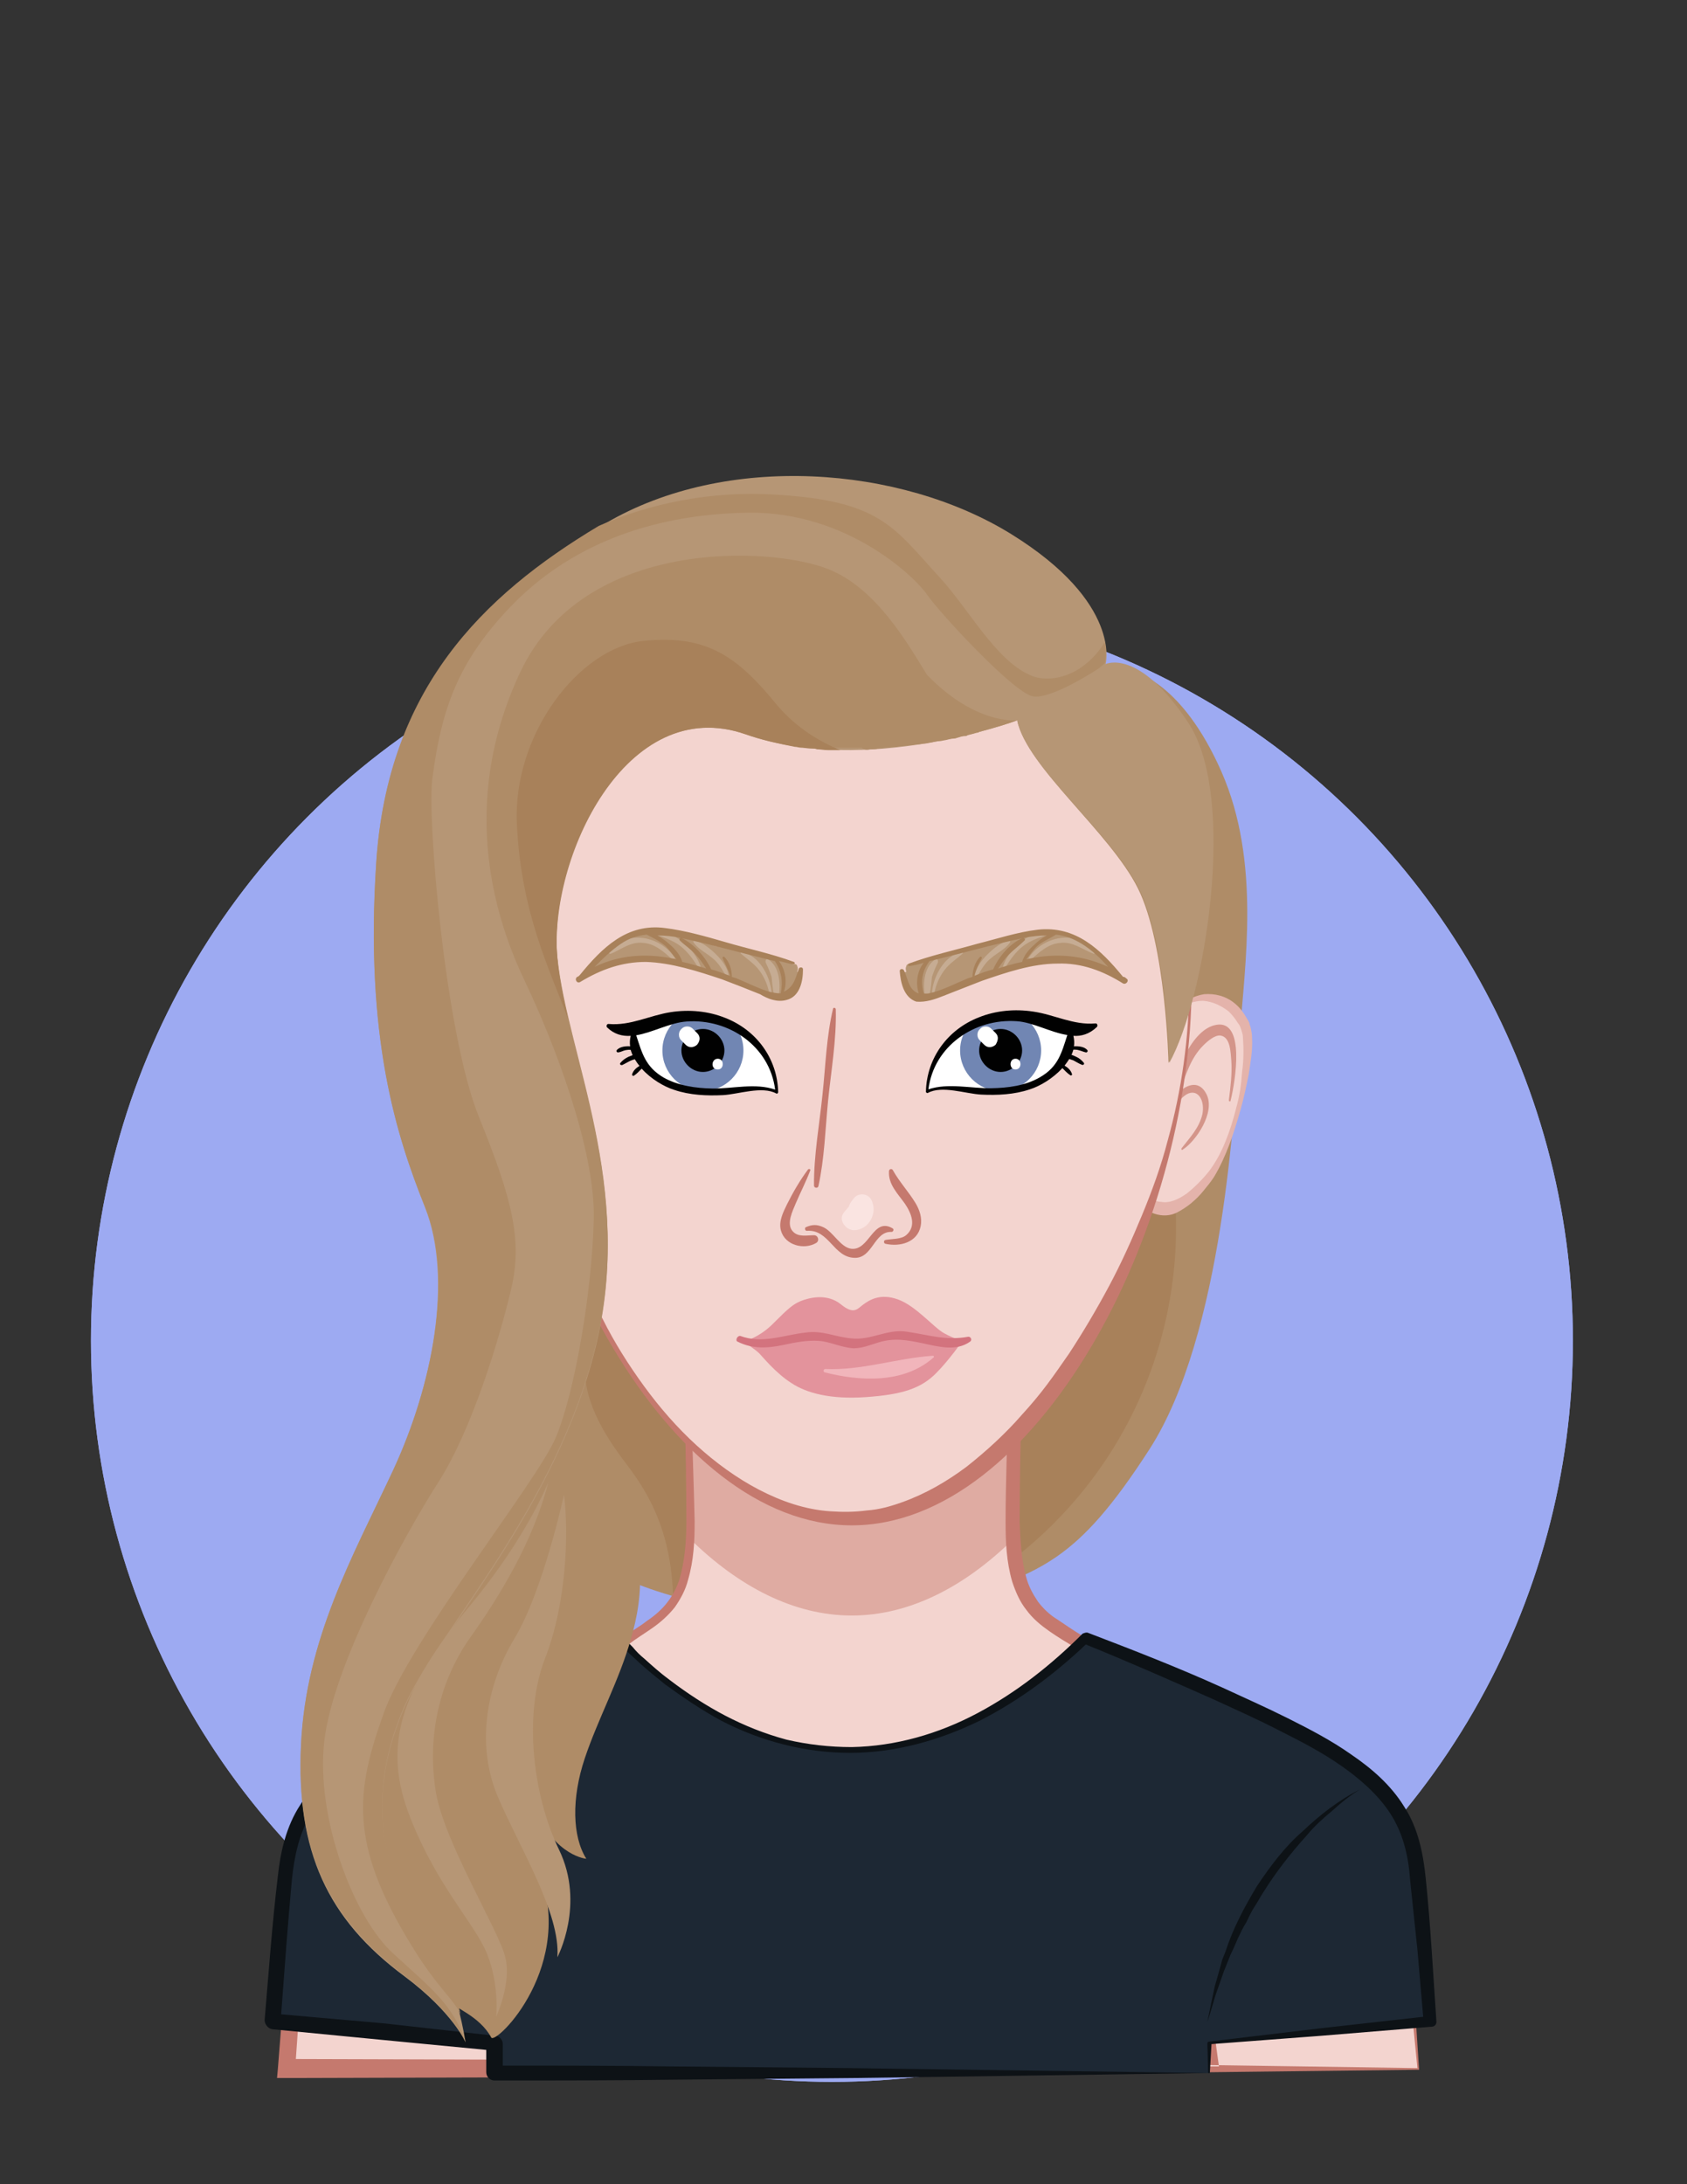 <?xml version="1.0" encoding="utf-8"?>
<!-- Generator: Adobe Illustrator 26.0.2, SVG Export Plug-In . SVG Version: 6.00 Build 0)  -->
<svg version="1.1" id="Layer_1" xmlns="http://www.w3.org/2000/svg" xmlns:xlink="http://www.w3.org/1999/xlink" x="0px" y="0px"
	 viewBox="0 0 612 792" style="enable-background:new 0 0 612 792;" xml:space="preserve">
<rect x="0" y="0" width="612" height="792" fill="#333333" stroke="none"/>
<style type="text/css">
	.st0{clip-path:url(#SVGID_00000103235206307565745060000007743781283882451374_);}
	.st1{fill:#9DAAF2;}
	.st2{fill:#AF8C67;}
	.st3{fill:#A8815A;}
	.st4{fill:#F3D4CF;}
	.st5{opacity:0.65;fill:#D4958A;enable-background:new    ;}
	.st6{fill:#D4958A;}
	.st7{fill:#C5796E;}
	.st8{fill:#1D2834;}
	.st9{fill:#0D1216;}
	.st10{fill:#E4B3AB;}
	.st11{fill:#E3939C;}
	.st12{fill:#D3737E;}
	.st13{fill:#F1B5BB;}
	.st14{fill:#FFFFFF;}
	.st15{fill:#7186B3;}
	.st16{fill:#010101;}
	.st17{fill:#B69675;}
	.st18{fill:#C6AC93;}
	.st19{fill:#FAE4E1;}
	.st20{display:none;opacity:0.5;fill:#EDF0F1;enable-background:new    ;}
</style>
<g id="Layer_1_00000064313928683643349510000005070468354145328512_">
	<g>
		<g>
			<defs>
				<circle id="SVGID_1_" cx="301.8" cy="486.1" r="268.8"/>
			</defs>
			<use xlink:href="#SVGID_1_"  style="overflow:visible;fill:#9DAAF2;"/>
			<clipPath id="SVGID_00000085219819088084191370000011311807678086381193_">
				<use xlink:href="#SVGID_1_"  style="overflow:visible;"/>
			</clipPath>
			
				<g id="svga-group-backs-single_00000111189596451172709970000001944620077429207447_" style="clip-path:url(#SVGID_00000085219819088084191370000011311807678086381193_);">
				<path id="SvgjsPath6902_00000059988287743068262080000009166863493447799972_" class="st1" d="M-17.3,96.2h662.1v662.1H-17.3
					V96.2z"/>
			</g>
		</g>
	</g>
</g>
<g id="Layer_2_00000137126026856404482330000005188605076905525157_">
	<g>
		<g id="svga-group-wrapper_00000129203996344346638160000005256629302196037760_">
			<g id="svga-group-humanwrap-move_00000062185195491709518720000001814142235028898449_" transform="matrix(1,0,0,1,0,0)">
				<g id="svga-group-humanwrap_00000090296835969548994820000014497458272487300489_">
					<g id="svga-group-hair-back-move_00000157275749915267239730000014674526522597700541_" transform="matrix(1,0,0,1,0,0)">
						<g id="svga-group-hair-back_00000171692205445667921930000001654726951113761673_">
							<path id="SvgjsPath6856_00000096043691175845373160000003348950264840842142_" class="st2" d="M411.6,243.8
								c0,0,17.1,3.3,31.5,36s8.4,70.2,6.6,96.3c-1.8,26.1-6,108-32.7,149.4s-39.3,43.8-70.2,55.2c-30.9,11.1-109.5,7.8-142.8-22.2
								c-33.3-30.3-19.5-80.7-11.1-99C201.3,440.9,411.6,243.8,411.6,243.8"/>
							<path id="SvgjsPath6857_00000037689203520492045700000018016106642982369453_" class="st3" d="M222.6,456.8
								c0,0-8.4,21.3-10.2,36s7.8,28.5,13.5,36.3c6.3,8.4,18,22.8,18.3,51.6c0.3,18,124.8-16.5,124.8-16.5
								c11.1-8.7,33.3-28.8,46.8-62.7c11.4-28.5,11.4-53.4,10.5-67.2c-51.6,18.6-103.5,37.5-155.1,56.1l-8.4-12.9L222.6,456.8
								L222.6,456.8z"/>
						</g>
					</g>
					<g id="svga-group-humanbody-back_00000030451699555141224140000007677019814042819231_">
						<path id="SvgjsPath6701_00000059999620464461614260000004136492934310294941_" class="st4" d="M514.5,750.2l-5.1-64.5
							c0,0,2.1-27-26.4-45.9s-70.2-30.3-88.5-42.6s-27.6-13.5-27-50.7s2.7-120.9,2.7-120.9H247.8c0,0,2.1,83.7,2.7,120.9
							c0.6,37.2-8.7,38.4-27,50.7s-60,23.7-88.5,42.6c-28.5,18.9-26.4,45.9-26.4,45.9l-4.8,64.5H514.5z"/>
					</g>
					<g id="svga-group-chinshadow-single_00000159444313409292592970000005707650235086694792_">
						<path id="SvgjsPath6697_00000093135763692405502200000013976537738301350800_" class="st5" d="M250.2,557.9
							c17.7,17.4,37.8,27.9,58.8,27.9s41.1-10.5,58.8-27.9c-0.3-3.3-0.3-7.2-0.3-11.4c0.6-37.2,2.7-120.9,2.7-120.9H247.8
							c0,0,2.1,83.7,2.7,120.9C250.5,550.7,250.5,554.6,250.2,557.9z"/>
					</g>
					<g id="svga-group-humanbody-front_00000137112292013225430050000001110299709324020630_">
						<path id="SvgjsPath6702_00000158011692008254976390000002686537775719792826_" class="st6" d="M230.4,619.4
							c15.3,8.7,35.4,15.6,52.8,17.1c1.2,0,1.2-1.8,0.3-2.1c-8.4-3.3-17.7-5.1-26.4-7.8c-8.7-2.7-17.4-6-26.4-8.1
							C230.4,618.2,229.8,619.1,230.4,619.4L230.4,619.4z M336,638c15.9-1.8,33.9-9,47.7-17.4c0.9-0.6,0.3-1.8-0.6-1.5
							c-7.8,2.7-15.6,6-23.4,8.7s-16.2,4.5-24,7.5C334.2,635.6,334.2,638,336,638L336,638z"/>
						<path id="SvgjsPath6703_00000031888733450337225890000006774875803079545475_" class="st7" d="M514.2,749.9l-6.3-64.2
							c0-6.6-1.5-13.5-4.5-19.8c-2.7-6.3-6.9-11.7-11.7-16.5c-4.8-4.8-10.5-8.4-16.5-12s-12.3-6.6-18.6-9.3
							c-12.6-5.7-25.8-10.8-38.7-16.2c-6.6-2.7-12.9-5.7-19.2-9c-3.3-1.8-6.3-3.6-9-5.7c-3-1.8-6-3.6-9-5.7c-3-2.1-6-4.5-8.4-7.8
							c-2.4-3-3.9-6.6-5.1-10.2c-2.1-7.2-2.4-14.4-2.4-21.6c0-14.1,0.6-28.2,0.9-42.3c0.6-28.2,1.8-56.1,2.7-84l1.8,1.8l-61.2-0.6
							l-61.2-0.3l0.9-0.9l2.1,84c0.3,14.1,0.9,27.9,1.2,42c0,7.2-0.3,14.1-2.4,21.3c-0.9,3.6-2.7,6.9-4.8,9.9
							c-2.4,3-5.1,5.4-8.1,7.5s-6,3.9-8.7,6c-2.7,1.8-5.7,3.9-9,5.7c-6.3,3.6-12.6,6.3-19.2,9.3c-12.9,5.7-25.8,10.8-38.4,16.8
							c-6.3,3-12.6,6.3-18.3,9.6c-6,3.6-11.4,7.2-16.2,12s-8.7,10.2-11.4,16.2c-1.2,3-2.4,6.3-3,9.3c-0.6,3.3-1.2,6.6-0.9,9.6v0.6
							l-4.5,64.5l-3-3.3l102,0.3c33.9,0,68.1,0.3,102.3,0.6l102.6,0.9L514.2,749.9L514.2,749.9z M514.8,750.5l-102,1.2l-102.6,0.9
							c-34.2,0.3-68.7,0.6-103.2,0.6l-103.2,0.3h-3.3l0.3-3.3l5.1-64.5v0.3c-0.3-15.3,6.6-29.4,17.1-39.9
							c5.1-5.1,11.4-9.3,17.4-12.9c6-3.6,12.6-6.6,18.9-9.6c12.9-6,26.1-11.1,39-16.2c6.3-2.7,12.9-5.4,18.9-8.7
							c3-1.5,5.7-3.3,9-5.4c3-1.8,6-3.6,8.7-5.7c2.7-1.8,5.4-4.2,7.2-6.6c2.1-2.7,3.6-5.7,4.5-8.7c1.8-6.3,2.4-13.5,2.4-20.4
							c0-13.8-0.3-27.9-0.6-42l-1.8-84V425h0.9l61.2-0.3l61.2-0.6h1.8v1.8c-0.3,27.9-0.6,56.1-1.2,84c-0.3,14.1-0.6,28.2-0.6,42
							c0.3,6.9,0.6,13.8,2.4,20.1c0.9,3.3,2.4,6,4.2,8.7c1.8,2.4,4.2,4.8,7.2,6.6c2.7,1.8,5.7,3.9,8.7,5.7c3,2.1,5.7,3.9,8.7,5.4
							c6,3.3,12.3,6.3,18.9,9c12.9,5.4,25.8,10.8,38.7,16.8c6.3,3,12.6,6.3,18.6,9.9s12,7.8,17.1,12.9c10.2,10.2,16.8,24.3,16.2,39
							v-0.3L514.8,750.5L514.8,750.5z M176.4,749.3l5.7-41.4l0.3,41.4H176.4z M442.2,749.3l-5.7-41.4l-0.3,41.4H442.2z"/>
					</g>
					<path id="SvgjsPath6834_00000113353592999195941090000006926143207915923093_" class="st8" d="M438.6,751.7l0.3-10.8l80.4-7.8
						c0,0-3.6-49.5-5.7-60s-6.9-25.8-36.3-42s-83.1-37.2-83.1-37.2c-94.8,91.5-168-0.3-170.1,0c0,0-53.7,21-83.1,37.2
						s-34.2,31.5-36.3,42c-2.1,10.5-5.7,60-5.7,60l80.4,7.8v10.8H438.6L438.6,751.7z"/>
					<path id="SvgjsPath6835_00000004537012415766252870000014380575740925300113_" class="st9" d="M521.1,733.1
						c-1.2-17.4-2.1-34.8-3.9-52.2c-0.9-8.7-2.7-18-7.8-25.8c-4.8-7.8-11.7-13.8-19.2-18.9c-7.2-5.1-15.3-9.3-23.1-13.2
						c-7.8-3.9-15.9-7.5-23.7-11.1c-15.9-7.2-32.1-13.5-48.6-19.8c-0.6-0.3-1.5,0-2.1,0.3c-11.4,11.4-24,21.3-38.1,28.8
						s-29.7,12-45.6,12.3c-8.1,0-15.9-0.9-23.7-2.7c-7.8-2.1-15.3-5.1-22.2-8.7c-6.9-3.6-13.8-8.1-20.1-12.9
						c-3.3-2.4-6.3-5.1-9.3-7.8c-1.5-1.2-3-2.7-4.2-4.2l-2.1-2.1l-1.2-1.2l-0.6-0.6l-0.3-0.3l-0.3-0.3c0,0-0.6-0.3-0.9-0.3h-0.3
						c-16.2,6.3-32.4,12.6-48.6,19.5c-8.1,3.3-15.9,6.9-24,10.8c-7.8,3.9-15.6,7.8-23.1,12.9c-7.2,5.1-14.4,11.1-19.2,18.9
						c-5.1,7.8-7.2,17.1-8.1,25.8c-2.1,17.4-3.3,34.8-4.8,52.2c0,1.5,1.2,3,2.7,3.3l40.2,3.9l37.5,3.6v8.1c0,1.8,1.5,3,3,3
						c21.9,0,43.5,0,65.4-0.3l65.1-0.6l129-1.8l0.6-10.5l39.6-3l40.2-3.3C520.5,734.9,521.1,734,521.1,733.1L521.1,733.1z
						 M478.8,735.5l-40.2,4.8c-0.3,0-0.6,0.3-0.6,0.6l0.3,10.8l-130.2-1.8l-64.5-0.6c-20.4-0.3-40.8-0.3-61.2-0.3v-7.8
						c0-1.5-1.2-3-2.7-3l-40.2-4.5l-37.5-3.3c1.2-16.2,2.4-32.7,3.9-48.9c0.9-8.7,2.7-16.8,6.9-23.7c4.5-6.9,10.8-12.6,17.7-17.7
						c6.9-4.8,14.4-9,22.2-12.9s15.6-7.8,23.4-11.4c15.6-7.2,31.5-13.8,47.4-20.4l0.6,0.3l1.2,0.9l2.1,2.1c1.5,1.5,3,2.7,4.5,4.2
						c3,2.7,6.3,5.4,9.3,7.8c6.6,4.8,13.2,9.3,20.4,13.2c14.4,7.5,30.6,11.7,46.8,11.7c16.2,0,32.4-4.5,47.1-11.7
						c14.1-7.2,27-16.8,38.4-27.6c15.6,6.3,31.2,13.2,46.8,20.1c7.8,3.6,15.9,7.2,23.4,11.1c7.8,3.9,15.3,7.8,22.2,12.6
						c6.9,4.8,13.5,10.5,18,17.4s6.6,15,7.2,23.7c0.9,8.7,1.8,17.4,2.7,25.8l2.1,24.3L478.8,735.5L478.8,735.5z M177.3,713.6
						l-0.9-3.3l-1.2-3c-2.7-8.4-6.9-16.2-11.4-23.7c-4.8-7.5-10.2-14.4-16.5-20.4s-13.2-11.7-21-15.3c3.6,2.4,6.9,5.1,10.2,7.8
						s6.3,5.7,9.3,9c5.7,6.3,11.1,13.2,15.6,20.4c1.2,1.8,2.1,3.6,3.3,5.4c1.2,1.8,2.1,3.6,3,5.7c0.9,1.8,2.1,3.9,3,5.7
						c0.9,2.1,1.8,3.9,2.7,6l1.2,3l1.2,3l2.1,6c1.5,4.2,2.4,8.4,3.9,12.3c-0.9-4.2-1.5-8.7-2.7-12.9L177.3,713.6L177.3,713.6z
						 M456,683.9c-4.5,7.5-8.7,15.3-11.4,23.7l-1.2,3l-0.9,3.3l-1.8,6.3c-0.9,4.2-1.8,8.4-2.7,12.9c1.5-4.2,2.4-8.4,3.9-12.3l2.1-6
						l1.2-3l1.2-3c0.9-1.8,1.8-3.9,2.7-6c0.9-1.8,1.8-3.9,3-5.7c0.9-1.8,1.8-3.9,3-5.7s2.1-3.6,3.3-5.4c4.5-7.2,9.9-14.1,15.6-20.4
						c2.7-3.3,6-6.3,9.3-9c3.3-3,6.6-5.7,10.2-7.8c-7.8,3.9-14.7,9.3-21,15.3C466.2,669.5,460.8,676.7,456,683.9L456,683.9z"/>
					<g id="svga-group-head_00000155847646768165745180000017241576238991033754_" transform="matrix(1,0,0,1,0,0)">
						<g id="svga-group-ears-left-move_00000163783072608868442480000010831269413995429813_" transform="matrix(1,0,0,1,0,0)">
							<g id="svga-group-ears-left_00000124880699039961975310000011853039684935965875_">
								<path id="SvgjsPath6651_00000103953820266356301950000003555219797929436085_" class="st4" d="M201,372.8
									c0,0-6.9-6.6-15-9.9s-17.1,2.1-19.8,10.2s3.6,42,14.1,54.3s17.4,13.2,24.3,6.9C211.5,428.3,223.8,404.6,201,372.8L201,372.8
									z"/>
								<path id="SvgjsPath6652_00000116209879097473055150000005410247586555282349_" class="st10" d="M204.6,377.6
									c1.2,1.8,2.1,3.6,3.3,5.4s2.1,3.9,3,5.7c0.9,2.1,1.8,3.9,2.4,6c0.6,2.1,1.5,4.2,1.8,6.6c0.3,1.2,0.3,2.4,0.6,3.3l0.3,3.6
									c0,4.8-0.6,9.3-1.8,13.8c-1.5,4.5-3.3,8.4-6.3,11.7c-0.6,0.9-1.5,1.5-2.1,2.4c-0.9,0.6-1.5,1.2-2.4,1.8
									c-1.8,1.2-3.6,2.1-5.7,2.1c-2.1,0.3-4.2,0-6-0.9s-3.6-2.1-5.1-3.3c-1.5-1.2-3-2.7-4.5-4.5c-1.5-1.5-2.7-3.3-3.9-5.1
									c-4.5-7.5-7.2-15.9-9.6-24.3c-1.2-4.2-2.1-8.4-3-12.9s-1.5-8.7-1.2-13.5c0-1.2,0.3-2.4,0.6-3.9c0.3-0.6,0.3-1.2,0.6-1.8
									l0.9-1.5c1.2-2.1,2.7-3.6,4.2-5.1c3.3-2.7,7.2-3.9,11.1-3.3c1.8,0.3,3.9,0.9,5.4,1.8c1.8,0.9,3.3,1.8,5.1,3
									c3.3,2.1,6.3,4.5,9.3,7.2L204.6,377.6z M191.4,366.2c-1.8-0.9-3.3-1.5-5.1-2.1s-3.3-0.9-5.1-0.9c-3.3,0.3-6.6,1.5-9.3,3.9
									c-1.2,1.2-2.4,2.4-3.3,4.2c-0.3,0.9-0.9,1.5-1.2,2.4s-0.6,1.5-0.6,2.7c-0.6,3.9-0.3,8.4,0.3,12.6s1.2,8.7,2.1,12.9
									c2.1,8.4,5.1,16.8,9.9,23.1c2.4,3,5.4,5.7,8.1,8.1c3,2.1,6.3,3.6,9.3,3c1.5-0.3,3-0.9,4.5-1.8s2.7-2.1,3.9-3.6
									c2.1-3,4.2-6.3,5.1-10.2c1.2-3.9,1.8-7.8,2.1-12c0-4.2-0.3-8.4-1.2-12.6c-1.8-8.4-5.4-16.2-10.2-22.8
									C198,370.1,194.7,368,191.4,366.2L191.4,366.2z"/>
								<path id="SvgjsPath6653_00000075137782023523879330000016754609335833750409_" class="st6" d="M176.7,371.6
									c9,1.5,15,17.1,16.8,27.6c0.3,0.3,0.3,0.6,0.6,0.9c0.9,1.5-1.2,3.3-2.1,1.8c-1.2-2.1-3-4.5-5.1-5.4c-3.9-1.5-6,3-5.1,7.5
									c1.2,5.1,4.5,8.4,7.5,12.3c0.3,0.3,0,0.9-0.3,0.6c-4.8-3-12-13.5-8.7-20.1c2.4-4.8,6.3-3.9,9.6-1.2c-2.1-6-3.9-12-8.4-16.5
									c-1.5-1.5-4.2-3.9-6.3-3.6c-3.6,0.6-3.6,6-3.9,9.3c-0.3,4.5,0.3,9.3,0.9,14.1c0,0.6-0.6,0.6-0.6,0.3
									C169.8,392,166.2,369.8,176.7,371.6L176.7,371.6z"/>
							</g>
						</g>
						<g id="svga-group-ears-right-move_00000051373301448486426740000006607422657241548170_" transform="matrix(1,0,0,1,0,0)">
							<g id="svga-group-ears-right_00000042695709704234565260000015005783889864725380_">
								<path id="SvgjsPath6654_00000132803769240292701310000009328322023838528136_" class="st4" d="M417,372.8
									c0,0,6.9-6.6,15-9.9s17.1,2.1,19.8,10.2s-3.6,42-14.1,54.3s-17.4,13.2-24.3,6.9C406.5,428.3,394.2,404.6,417,372.8z"/>
								<path id="SvgjsPath6655_00000150077858416181306140000012342897958354673542_" class="st10" d="M417,372.5
									c3-2.7,6-5.1,9.3-7.2c1.5-1.2,3.3-2.1,5.1-3c1.8-0.9,3.6-1.5,5.4-1.8c3.9-0.3,7.8,0.6,11.1,3.3c1.5,1.2,3,3,4.2,5.1l0.9,1.5
									c0.3,0.6,0.3,1.2,0.6,1.8c0.3,1.2,0.6,2.7,0.6,3.9c0.3,4.8-0.6,9.3-1.2,13.5c-0.9,4.5-1.8,8.7-3,12.9
									c-2.4,8.4-5.1,16.8-9.6,24.3c-1.2,1.8-2.4,3.3-3.9,5.1c-1.2,1.5-2.7,3-4.5,4.5c-1.5,1.2-3.3,2.4-5.1,3.3
									c-1.8,0.9-3.9,1.2-6,0.9c-2.1-0.3-3.9-1.2-5.7-2.1c-0.9-0.6-1.8-1.2-2.4-1.8c-0.9-0.6-1.5-1.5-2.1-2.4
									c-2.7-3.3-4.8-7.5-6.3-11.7c-1.2-4.5-2.1-9-1.8-13.8l0.3-3.6c0-1.2,0.3-2.4,0.6-3.3c0.3-2.4,1.2-4.5,1.8-6.6
									c0.9-2.1,1.5-4.2,2.4-6s1.8-3.9,3-5.7c1.2-1.8,2.1-3.6,3.3-5.4L417,372.5L417,372.5z M417,372.8
									c-4.8,6.6-8.4,14.7-10.2,22.8c-0.9,4.2-1.2,8.4-1.2,12.6s0.6,8.1,2.1,12c1.2,3.9,3,7.2,5.1,10.2c1.2,1.5,2.4,2.7,3.9,3.6
									s2.7,1.8,4.5,1.8c3,0.6,6.3-0.9,9.3-3c3-2.4,5.7-5.1,8.1-8.1c4.8-6.3,7.8-14.7,9.9-23.1c1.2-4.2,1.8-8.4,2.1-12.9
									c0.6-4.2,0.6-8.7,0.3-12.6c0-0.9-0.3-1.8-0.6-2.7c-0.3-0.9-0.6-1.8-1.2-2.4c-0.9-1.5-2.1-3-3.3-4.2
									c-2.7-2.1-5.7-3.6-9.3-3.9c-1.8,0-3.3,0.3-5.1,0.9c-1.8,0.6-3.3,1.2-5.1,2.1C423.3,368,420,370.1,417,372.8L417,372.8z"/>
								<path id="SvgjsPath6656_00000080177415679254179780000002084672035333069463_" class="st6" d="M441.3,371.6
									c-9,1.5-15,17.1-16.8,27.6c-0.3,0.3-0.3,0.6-0.6,0.9c-0.9,1.5,1.2,3.3,2.1,1.8c1.2-2.1,3-4.5,5.1-5.4c3.9-1.5,6,3,5.1,7.5
									c-1.2,5.1-4.5,8.4-7.5,12.3c-0.3,0.3,0,0.9,0.3,0.6c4.8-3,12-13.5,8.7-20.1c-2.4-4.8-6.3-3.9-9.6-1.2c2.1-6,3.9-12,8.4-16.5
									c1.5-1.5,4.2-3.9,6.3-3.6c3.6,0.6,3.6,6,3.9,9.3c0.3,4.5-0.3,9.3-0.9,14.1c0,0.6,0.6,0.6,0.6,0.3
									C448.2,392,451.8,369.8,441.3,371.6L441.3,371.6z"/>
							</g>
						</g>
						<g id="svga-group-faceshape-wrap_00000127030644465984617970000015400137362900773055_">
							<g id="svga-group-faceshape-single_00000001622036532742828830000011875065822524547518_">
								<path id="SvgjsPath6683_00000063616290058415024140000008928375920125919118_" class="st4" d="M432,356.9
									c0,90.9-56.7,195.6-123,195.6S186,447.8,186,356.9s56.7-141,123-141S432,265.7,432,356.9L432,356.9z"/>
								<path id="SvgjsPath6684_00000111887450843481315900000009282313416281926278_" class="st7" d="M309,215.6
									c-66.3,0-123.3,50.1-123.3,141s57,196.5,123.3,196.5s123.3-105.6,123.3-196.5S375.3,215.6,309,215.6L309,215.6z
									 M393.6,256.4l2.4,2.4c0.9,0.9,1.5,1.8,2.4,2.7c0.9,0.9,1.5,1.8,2.4,2.7l2.1,2.7c0.6,0.9,1.5,1.8,2.1,2.7l2.1,3l0.9,1.5
									l0.9,1.5c1.2,2.1,2.7,3.9,3.6,6l1.8,3c0.6,0.9,1.2,2.1,1.5,3l1.5,3.3l1.5,3.3c0.6,1.2,0.9,2.1,1.5,3.3l1.2,3.3
									c6.9,17.7,9.6,37.2,9.9,56.1c0,19.2-2.7,38.4-7.8,56.7c-2.4,9.3-5.7,18.3-9.3,27c-3.6,8.7-7.5,17.4-12,25.8
									s-9.3,16.5-14.4,24.3c-2.7,3.9-5.4,7.8-8.1,11.4s-5.7,7.2-9,10.8c-6,6.9-12.9,13.2-20.1,18.9c-7.2,5.4-15,9.9-23.4,12.9
									c-4.2,1.5-8.4,2.7-12.9,3c-4.5,0.6-8.7,0.6-13.2,0.3c-9-0.6-17.7-3.6-25.8-7.8s-15.9-9.9-22.8-16.2
									c-6.9-6.3-13.2-13.5-18.9-21.3s-10.8-15.9-15-24.3c-4.5-8.4-8.4-17.1-11.7-26.1c-1.8-4.5-3.3-9-4.8-13.5s-2.7-9-3.9-13.8
									c-2.4-9.3-4.2-18.6-5.4-27.9s-2.1-18.9-2.4-28.2c0-4.8,0-9.3,0.3-14.1c0-2.4,0.3-4.8,0.3-6.9l0.6-6.9
									c0.9-9.3,2.7-18.6,5.1-27.3c2.4-9,5.4-17.7,9.6-25.8c0.6-1.2,0.9-2.1,1.5-3l1.5-3c1.2-2.1,2.4-3.9,3.6-6
									c1.2-1.8,2.4-3.9,3.9-5.7l2.1-2.7l0.9-1.5l1.2-1.2c5.7-7.2,12.3-13.5,19.5-18.9s15-9.9,23.4-13.5s17.1-6,25.8-7.5
									c2.1-0.6,4.5-0.6,6.6-0.9c1.2-0.3,2.4-0.3,3.3-0.3l3.3-0.3c2.4,0,4.5-0.3,6.9-0.3h6.9l3.3,0.3c1.2,0,2.4,0.3,3.3,0.3
									c1.2,0,2.4,0.3,3.3,0.3l3.3,0.6l1.8,0.3l1.8,0.3l3.3,0.6c1.2,0.3,2.1,0.6,3.3,0.9c1.2,0.3,2.1,0.6,3.3,0.9
									c4.2,1.2,8.7,2.7,12.9,4.5c4.2,1.8,8.4,3.6,12.3,6c8.1,4.5,15.6,9.9,22.2,16.2l1.2,1.2L393.6,256.4L393.6,256.4z"/>
							</g>
						</g>
						<g id="svga-group-mouth-single-move_00000125604535510880653380000013690625835015649196_" transform="matrix(1,0,0,1,0,0)">
							<g id="svga-group-mouth-single_00000133495007175053056810000017427252368342333602_">
								<path id="SvgjsPath6639_00000093149041160979966870000001863924300017465251_" class="st11" d="M269.7,486.5
									c0,0,6-1.5,11.1-6.9c5.4-5.4,6.9-6.6,9.6-7.8c3-1.2,9.6-3,14.7,1.2c4.8,3.9,6,1.5,8.1,0s6-4.2,12.6-1.8
									c6.6,2.4,12.9,10.2,16.8,12.3c3.9,2.1,6.6,2.7,6.6,2.7s-5.1,7.2-9.3,11.4c-5.7,6-12.9,8.1-25.8,9s-21.6-1.5-27-5.1
									c-5.7-3.6-10.5-9.6-11.7-10.8C273.9,489.2,269.7,486.5,269.7,486.5L269.7,486.5z"/>
								<path id="SvgjsPath6640_00000035514992498476446070000010272724435655885727_" class="st12" d="M267.6,486.5
									c5.4,2.7,10.8,2.4,16.5,1.2c4.2-0.9,8.7-1.8,12.9-1.5s8.1,2.4,12.6,2.7c3.3,0,6-1.2,9-2.1c5.7-1.8,10.5-0.9,16.2,0.3
									c5.7,1.2,12,3,17.1-0.6c0.9-0.6,0.3-1.8-0.6-1.8c-8.1,1.5-14.1-0.6-22.2-1.8c-7.2-1.2-13.2,3.3-20.4,2.4
									c-6-0.6-10.5-3-16.5-2.1c-8.1,0.9-15.6,4.2-23.7,1.2C267.3,484.4,266.7,486.2,267.6,486.5L267.6,486.5z"/>
								<path id="SvgjsPath6641_00000154398940547879356330000000129899330657753783_" class="st13" d="M338.4,491.6
									c-13.2,0.9-25.8,5.4-39,4.8c-0.6,0-0.9,0.9-0.3,1.2c12.9,3.3,28.8,4.2,39.6-5.4C339,491.9,338.7,491.6,338.4,491.6z"/>
							</g>
						</g>
						<g id="svga-group-eyes-left-move_00000076599232821037563350000001044755040754627471_" transform="matrix(1,0,0,1,0,0)">
							<g id="svga-group-eyes-left_00000111179450473880575610000017916585550142245010_">
								<g id="svga-group-eyesback-left_00000119080339212707060590000013840297034906096018_">
									<path id="SvgjsPath6756_00000041989974869900055460000001714867609228937867_" class="st14" d="M281.7,395.6
										c0,0-0.9-7.5-3-11.4s-11.1-13.2-21-15c-14.7-3-27.9,5.1-27.9,5.1s0,7.2,4.5,12.3c4.2,5.1,11.7,7.8,14.7,8.1
										c3,0.3,13.8,0.9,19.5,0c3.9-0.6,8.4-0.6,10.2,0C280.2,395.3,281.7,395.6,281.7,395.6L281.7,395.6z"/>
								</g>
								
									<g id="svga-group-eyesiriswrapper-left_00000114783923963844681620000013592124269865389465_" transform="matrix(1,0,0,1,0,0)">
									
										<g id="svga-group-eyesiriscontrol-left_00000123422862901655152000000015882472155824589206_" transform="matrix(1,0,0,1,0,0)">
										<g id="svga-group-eyesiris-left_00000098904702993553305220000005405910500304940440_">
											<path id="SvgjsPath6718_00000043433045857517660280000004065939268398911650_" class="st15" d="M255,366.2
												c8.1,0,14.7,6.6,14.7,14.7s-6.6,14.7-14.7,14.7s-14.7-6.6-14.7-14.7S246.9,366.2,255,366.2z"/>
											<path id="SvgjsPath6719_00000106869111569112867170000015670606000449912705_" class="st16" d="M255,373.1
												c4.2,0,7.8,3.6,7.8,7.8s-3.6,7.8-7.8,7.8s-7.8-3.6-7.8-7.8S250.8,373.1,255,373.1z"/>
											<path id="SvgjsPath6720_00000070823179761141338660000015120603290497975704_" class="st14" d="M252.9,374.6l-1.5-1.5
												c-0.6-0.6-1.2-0.9-2.1-0.9s-1.5,0.3-2.1,0.9s-0.9,1.2-0.9,2.1s0.3,1.5,0.9,2.1l1.5,1.5c0.6,0.6,1.2,0.9,2.1,0.9
												c0.6,0,1.5-0.3,2.1-0.9C254.1,377.3,254.1,375.8,252.9,374.6L252.9,374.6z M260.4,387.8c2.4,0,2.4-3.9,0-3.9
												S257.7,387.8,260.4,387.8z"/>
										</g>
									</g>
								</g>
								<g id="svga-group-eyesfront-left_00000023274580051951235720000004592938850367760526_">
									<path id="SvgjsPath6764_00000115507295795720618720000010407368008618694831_" class="st4" d="M221.2,385.8
										c0,20.7,14.8,37.5,33.1,37.5s33.1-16.8,33.1-37.5s-14.8-37.5-33.1-37.5S221.2,365.1,221.2,385.8L221.2,385.8z M229.8,374.5
										c0,0,13.3-8.1,28-5.2c9.9,1.9,18.6,11.2,20.9,15.1c2.2,3.8,3.1,11.5,3.1,11.5s-1.6-0.4-3.3-1c-1.7-0.5-6.1-0.6-10.2,0.1
										c-5.7,1-16.4,0.5-19.3,0.1c-3-0.4-10.5-3.2-14.8-8.2C229.9,381.7,229.8,374.5,229.8,374.5z"/>
									<path id="SvgjsPath6765_00000035510136498828155390000016024622795842340749_" class="st16" d="M228.8,375.6
										c-0.3,1.3-0.4,2.5-0.2,3.8c-1.7-0.1-3.6,0.1-4.8,1.3c-0.4,0.4,0,1,0.5,0.9c0.9-0.1,1.7-0.6,2.6-0.8
										c0.6-0.1,1.3-0.2,1.9-0.1c0.2,0.6,0.4,1.3,0.7,1.9c-0.5,0.2-1,0.4-1.5,0.6c-1.1,0.5-2.2,1.3-3,2.3
										c-0.3,0.5,0.3,0.8,0.7,0.7c1.1-0.5,2-1.1,3.1-1.6c0.5-0.2,1-0.4,1.5-0.5c0.5,0.8,1,1.6,1.7,2.4c-1.2,0.7-2.3,1.7-2.7,3.1
										c-0.1,0.3,0.3,0.6,0.6,0.5c1.1-0.7,2-1.7,2.9-2.6c3.3,3.7,8,6.5,11.8,7.7c5.6,1.9,11.8,2.2,17.7,1.9
										c5.5-0.3,14.2-3.4,19.3-0.6c0.2,0.1,0.4,0.1,0.5-0.1l0.1-0.1c0-0.1,0.1-0.1,0.1-0.2c0,0,0,0,0-0.1
										c-0.3-12.2-7.9-22.5-19.2-26.9c-6.2-2.5-13.1-3.1-19.7-2.1c-7.8,1.2-14.6,5-22.6,4.3c-0.7-0.1-1,0.9-0.5,1.3
										C222.8,375,225.7,375.8,228.8,375.6L228.8,375.6z M230.8,375.4c6-1,12.3-4.6,18.3-5c15.4-1.1,30.1,9,32.1,24.7
										c-7.2-2.5-15.4-0.3-22.8-0.4c-6-0.1-12.4-1-17.7-4C234.1,386.8,232.9,381.8,230.8,375.4z"/>
								</g>
							</g>
						</g>
						<g id="svga-group-eyes-right-move_00000150088016777440812470000002023069155388613808_" transform="matrix(1,0,0,1,0,0)">
							<g id="svga-group-eyes-right_00000041290021721199673890000011561234292022501296_">
								<g id="svga-group-eyesback-right_00000021106462496195866920000000722151036801295039_">
									<path id="SvgjsPath6757_00000011722012091701109760000008062244981834440633_" class="st14" d="M336.3,395.6
										c0,0,0.9-7.5,3-11.4s11.1-13.2,21-15c14.7-3,27.9,5.1,27.9,5.1s0,7.2-4.5,12.3c-4.2,5.1-11.7,7.8-14.7,8.1
										c-3,0.3-13.8,0.9-19.5,0c-3.9-0.6-8.4-0.6-10.2,0C337.8,395.3,336.3,395.6,336.3,395.6L336.3,395.6z"/>
								</g>
								
									<g id="svga-group-eyesiriswrapper-right_00000017477011301152359050000001537758745663974842_" transform="matrix(1,0,0,1,0,0)">
									
										<g id="svga-group-eyesiriscontrol-right_00000072266323548817689480000002720691793393474976_" transform="matrix(1,0,0,1,0,0)">
										<g id="svga-group-eyesiris-right_00000055676254671574349370000007560063907019972768_">
											<path id="SvgjsPath6721_00000147906199852151517910000002418374123839958716_" class="st15" d="M363,366.2
												c8.1,0,14.7,6.6,14.7,14.7s-6.6,14.7-14.7,14.7s-14.7-6.6-14.7-14.7S354.9,366.2,363,366.2z"/>
											<path id="SvgjsPath6722_00000101090766019910026120000002255825796968684962_" class="st16" d="M363,373.1
												c4.2,0,7.8,3.6,7.8,7.8s-3.6,7.8-7.8,7.8s-7.8-3.6-7.8-7.8S358.8,373.1,363,373.1z"/>
											<path id="SvgjsPath6723_00000150079385236358423660000018090504086201132934_" class="st14" d="M361.2,374.6l-1.5-1.5
												c-0.6-0.6-1.2-0.9-2.1-0.9s-1.5,0.3-2.1,0.9s-0.9,1.2-0.9,2.1s0.3,1.5,0.9,2.1l1.5,1.5c0.6,0.6,1.2,0.9,2.1,0.9
												c0.6,0,1.5-0.3,2.1-0.9C362.1,377.3,362.4,375.8,361.2,374.6L361.2,374.6z M368.4,387.8c2.4,0,2.4-3.9,0-3.9
												S366,387.8,368.4,387.8z"/>
										</g>
									</g>
								</g>
								<g id="svga-group-eyesfront-right_00000145035246307407506160000001265398857466354088_">
									<path id="SvgjsPath6766_00000181079017441988290160000007830741941623241370_" class="st4" d="M363.8,348.3
										c-18.2,0-33.1,16.8-33.1,37.5s14.8,37.5,33.1,37.5s33.1-16.8,33.1-37.5S382,348.3,363.8,348.3L363.8,348.3z M383.8,386.8
										c-4.3,5-11.8,7.8-14.8,8.2c-3,0.4-13.7,0.9-19.3-0.1c-4-0.7-8.5-0.6-10.2-0.1s-3.3,1-3.3,1s0.9-7.6,3.1-11.5
										c2.2-3.8,11-13.1,20.8-15.1c14.8-2.9,28,5.2,28,5.2S388.1,381.7,383.8,386.8L383.8,386.8z"/>
									<path id="SvgjsPath6769_00000141443733152687609560000005937714996473873577_" class="st16" d="M397.9,372.4
										c0.5-0.5,0.1-1.4-0.5-1.3c-8,0.7-14.9-3.2-22.6-4.3c-6.6-1-13.5-0.4-19.7,2.1c-11.3,4.4-18.9,14.7-19.2,26.9v0.1
										c0,0.1,0,0.1,0.1,0.2l0.1,0.1c0.1,0.1,0.3,0.2,0.5,0.1c5.1-2.8,13.7,0.3,19.3,0.6c5.9,0.3,12.1,0,17.7-1.9
										c3.8-1.2,8.4-4,11.8-7.7c0.9,0.9,1.8,1.9,2.9,2.6c0.3,0.2,0.7-0.1,0.6-0.4c-0.4-1.4-1.5-2.4-2.7-3.1
										c0.6-0.8,1.2-1.6,1.7-2.4c0.5,0.2,1,0.3,1.5,0.5c1,0.5,2,1.2,3.1,1.6c0.4,0.2,1-0.2,0.7-0.7c-0.8-1-1.8-1.8-3-2.3
										c-0.5-0.2-1-0.5-1.5-0.6c0.3-0.6,0.5-1.3,0.7-1.9c0.6,0,1.3,0,1.9,0.2c0.9,0.2,1.7,0.6,2.6,0.8c0.5,0.1,0.9-0.5,0.5-0.9
										c-1.1-1.2-3.1-1.4-4.8-1.3c0.2-1.2,0.1-2.5-0.2-3.8C392.2,375.8,395.2,375,397.9,372.4L397.9,372.4z M377.3,390.6
										c-5.3,3.1-11.7,3.9-17.7,4c-7.4,0.1-15.6-2-22.8,0.4c2-15.7,16.7-25.8,32.1-24.7c5.9,0.4,12.3,4.1,18.3,5
										C385.1,381.8,383.9,386.8,377.3,390.6z"/>
								</g>
							</g>
						</g>
						<g id="svga-group-facehighlight-single_00000026880463389298714120000011884456932392873643_">
						</g>
						<g id="svga-group-eyebrows-left-move_00000103982894674790355680000009565592245921858442_" transform="matrix(1,0,0,1,0,0)">
							
								<g id="svga-group-eyebrows-left-rotate_00000117654329242093454280000017471522053960376730_" transform="matrix(1,0,0,1,0,0)">
								<g id="svga-group-eyebrows-left_00000118362834372084341190000004717972247927540864_">
									<path id="SvgjsPath6810_00000015336587704500550760000008652069757335431849_" class="st17" d="M215.4,349.7
										C215.4,349.7,215.7,349.7,215.4,349.7c0.3-0.3,0.3-0.3,0.3-0.6c0.9-1.8,2.7-3,4.2-3.9c1.8-1.2,3.9-2.7,5.7-3.9h0.3
										c4.5-3.3,12-3.9,18-2.4c5.7,0.6,11.4,2.4,15,3.9c0.3,0,0.6,0.3,1.2,0.3c4.8,0.9,9.9,1.8,14.4,3.6c4.5,0.9,9,1.5,13.2,3h0.3
										c0.3-0.3,1.2,0,1.2,0.6c0.3,0.6,0.3,1.2,0,2.1c0.6,0,0.9,0.3,0.9,0.9c-0.3,1.5-0.9,2.7-1.8,3.9v0.3c-0.9,2.4-2.7,3.3-5.4,3
										c-0.3,0-0.6,0-1.2-0.3c-0.3,0.3-0.6,0.3-0.9,0.3c-4.8-0.3-9.6-2.4-13.8-4.2c-2.7-1.2-5.7-2.4-8.4-3.9
										c-4.2-0.6-8.4-1.8-12.6-2.7c-3.9-0.9-8.4-0.9-12-2.4c-1.2,0.3-2.7,0.3-3.9,0.6c-0.9,0.3-1.8,0.6-3,0.6
										c-3,0.9-6.6,2.4-9.6,2.7h-0.3c-0.3,0-0.3,0.3-0.6,0.3c-0.6,0.6-1.2,1.2-2.1,1.5c-0.3,0-0.9-0.3-0.9-0.6
										C213.6,350.9,214.5,350.3,215.4,349.7L215.4,349.7z"/>
									<path id="SvgjsPath6811_00000150098255890414585030000008788083445485496252_" class="st18" d="M278.7,347.9
										c3.9,2.4,4.5,8.4,3.9,12.6c0,0.9-1.5,0.9-1.8,0c-0.6-2.1-0.6-4.2-0.9-6.3c-0.6-1.8-1.2-3.3-2.1-5.1
										C277.5,348.2,278.1,347.3,278.7,347.9L278.7,347.9z M269.1,345.2c6.3,1.2,10.2,8.7,10.8,14.4c0,0.6-0.9,0.6-0.9,0.3
										c-0.6-3-1.8-5.7-3.6-8.1c-1.8-2.4-4.2-3.9-6.6-6C268.5,345.5,268.8,344.9,269.1,345.2L269.1,345.2z M252,341
										c2.7,0.6,5.7,3,7.8,5.1c2.1,2.1,3.9,4.5,4.5,7.2c0,0.6-0.6,0.9-0.9,0.6c-1.5-2.4-2.7-4.8-5.1-6.6c-2.1-1.8-4.8-3-6.6-5.4
										C251.4,341.3,251.4,341,252,341L252,341z M237.9,337.7c6.9,0,14.1,6.3,16.2,12.6c0.3,0.6-0.6,0.9-0.9,0.3
										c-1.8-2.7-3.6-5.4-6.3-7.5s-5.7-3-9-4.2C237,338.6,237,337.7,237.9,337.7L237.9,337.7z M221.1,344.9
										c6.3-8.1,18.6-5.4,23.7,2.4c0.3,0.6-0.6,1.2-0.9,0.6c-3-2.7-6.3-5.7-10.5-6c-4.5-0.6-8.1,2.4-11.7,3.9
										C220.8,346.1,220.8,345.2,221.1,344.9z"/>
									<path id="SvgjsPath6812_00000031917951503002615830000008325221333855921578_" class="st3" d="M285.3,362.6
										c4.8-1.2,6-6.6,6-11.1c0-0.9-1.2-0.9-1.5-0.3c-0.6,1.8-1.2,3.9-2.1,5.4s-2.1,2.4-3.3,3c1.2-3.6,0.6-7.8-1.8-11.1
										c1.8,0.3,3.3,0.9,5.1,1.2c0.6,0,0.9-0.6,0.3-0.9c-8.1-3-16.8-4.8-24.9-7.2c-7.2-2.1-14.7-4.2-21.9-5.1
										c-13.8-1.8-22.8,7.2-30.9,17.1c-0.3,0.3-0.6,0.6-0.9,0.6c-1.2,0.9,0,2.7,1.2,1.8c7.5-4.5,15-7.2,23.7-7.2
										c9.3,0.3,18.6,3.3,27.6,6.3c4.8,1.8,9.3,3.6,13.8,5.4C278.7,362.3,282,363.5,285.3,362.6L285.3,362.6z M225.3,342.2
										c3-2.1,6.3-3,9.3-3.3c2.4,1.2,4.8,2.4,6.9,4.2c1.5,1.5,2.7,3.3,3.9,4.8c-0.3,0-0.6-0.3-1.2-0.3c-10.2-2.1-19.8-1.2-28.5,3
										C218.7,347.6,221.7,344.6,225.3,342.2z M283.2,360.2c-1.5,0-3.3-0.3-5.1-0.9c-3.6-1.2-7.2-3-10.8-4.5
										c-0.6-0.3-1.2-0.3-1.8-0.6c0-2.7-0.9-5.4-2.7-7.2c-0.3-0.3-0.9,0-0.6,0.6c0.9,2.1,2.1,4.2,2.7,6.3
										c-2.4-0.9-4.5-1.8-6.9-2.4c-2.1-4.5-6.3-9.3-10.8-11.4c-0.6-0.3-0.9,0.6-0.6,0.9c1.8,1.8,3.9,3,5.7,5.1
										c1.5,1.5,2.7,3.3,3.9,5.1c-3-0.9-5.7-1.8-8.7-2.4c-0.6-2.4-2.7-4.8-4.5-6.3c-1.2-1.2-3-2.4-4.5-3.3c2.7,0,5.7,0.3,8.4,0.9
										c11.4,2.4,22.8,5.7,34.2,8.4C283.5,352.1,284.1,356,283.2,360.2L283.2,360.2z"/>
								</g>
							</g>
						</g>
						
							<g id="svga-group-eyebrows-right-move_00000064350051735416205720000001905114396123003795_" transform="matrix(1,0,0,1,0,0)">
							
								<g id="svga-group-eyebrows-right-rotate_00000036950286423415558400000009574038795889003680_" transform="matrix(1,0,0,1,0,0)">
								<g id="svga-group-eyebrows-right_00000037666317440464856230000008121622703205327245_">
									<path id="SvgjsPath6813_00000061472320232486589850000015041038801314522551_" class="st17" d="M402.6,349.7
										C402.6,349.7,402.3,349.7,402.6,349.7c-0.3-0.3-0.3-0.3-0.3-0.6c-0.9-1.8-2.7-3-4.2-3.9c-1.8-1.2-3.9-2.7-5.7-3.9h-0.3
										c-4.5-3.3-12-3.9-18-2.4c-5.7,0.6-11.4,2.4-15,3.9c-0.3,0-0.6,0.3-1.2,0.3c-4.8,0.9-9.9,1.8-14.4,3.6
										c-4.5,0.9-9,1.5-13.2,3H330c-0.3-0.3-1.2,0-1.2,0.6c-0.3,0.6-0.3,1.2,0,2.1c-0.6,0-0.9,0.3-0.9,0.9
										c0.3,1.5,0.9,2.7,1.8,3.9v0.3c0.9,2.4,2.7,3.3,5.4,3c0.3,0,0.6,0,1.2-0.3c0.3,0.3,0.6,0.3,0.9,0.3
										c4.8-0.3,9.6-2.4,13.8-4.2c2.7-1.2,5.7-2.4,8.4-3.9c4.2-0.6,8.4-1.8,12.6-2.7c3.9-0.9,8.4-0.9,12-2.4
										c1.2,0.3,2.7,0.3,3.9,0.6c0.9,0.3,1.8,0.6,3,0.6c3,0.9,6.6,2.4,9.6,2.7h0.3c0.3,0,0.3,0.3,0.6,0.3c0.6,0.6,1.2,1.2,2.1,1.5
										c0.3,0,0.9-0.3,0.9-0.6C404.4,350.9,403.5,350.3,402.6,349.7L402.6,349.7z"/>
									<path id="SvgjsPath6814_00000181074658097762966740000015864071384666616231_" class="st18" d="M339.3,347.9
										c-3.9,2.4-4.5,8.4-3.9,12.6c0,0.9,1.5,0.9,1.8,0c0.6-2.1,0.6-4.2,0.9-6.3c0.6-1.8,1.2-3.3,2.1-5.1
										C340.5,348.2,339.9,347.3,339.3,347.9L339.3,347.9z M348.9,345.2c-6.3,1.2-10.2,8.7-10.8,14.4c0,0.6,0.9,0.6,0.9,0.3
										c0.6-3,1.8-5.7,3.6-8.1c1.8-2.4,4.2-3.9,6.6-6C349.5,345.5,349.2,344.9,348.9,345.2L348.9,345.2z M366,341
										c-2.7,0.6-5.7,3-7.8,5.1c-2.1,2.1-3.9,4.5-4.5,7.2c0,0.6,0.6,0.9,0.9,0.6c1.5-2.4,2.7-4.8,5.1-6.6c2.1-1.8,4.8-3,6.6-5.4
										C366.6,341.3,366.6,341,366,341L366,341z M380.1,337.7c-6.9,0-14.1,6.3-16.2,12.6c-0.3,0.6,0.6,0.9,0.9,0.3
										c1.8-2.7,3.6-5.4,6.3-7.5c2.7-2.1,5.7-3,9-4.2C381,338.6,381,337.7,380.1,337.7L380.1,337.7z M396.9,344.9
										c-6.3-8.1-18.6-5.4-23.7,2.4c-0.3,0.6,0.6,1.2,0.9,0.6c3-2.7,6.3-5.7,10.5-6c4.5-0.6,8.1,2.4,12,3.9
										C397.2,346.1,397.2,345.2,396.9,344.9z"/>
									<path id="SvgjsPath6815_00000072990597643105580440000002086954293063765166_" class="st3" d="M342.3,361.1
										c4.5-1.8,9.3-3.6,13.8-5.4c8.7-3,18.3-6.3,27.6-6.3c8.7-0.3,16.5,2.7,23.7,7.2c1.2,0.6,2.4-1.2,1.2-1.8
										c-0.3-0.3-0.6-0.6-1.2-0.6c-8.1-9.9-17.1-18.6-30.9-17.1c-7.5,0.9-14.7,3.3-21.9,5.1c-8.4,2.4-16.8,4.2-24.9,7.2
										c-0.6,0.3-0.3,0.9,0.3,0.9c1.8-0.3,3.3-0.6,5.1-1.2c-2.4,3-3,7.5-1.8,11.1c-1.2-0.3-2.4-1.2-3.3-3s-1.2-3.6-2.1-5.4
										c-0.3-0.6-1.5-0.6-1.5,0.3c0.3,4.2,1.5,9.6,6,11.1C336,363.5,339.3,362.3,342.3,361.1L342.3,361.1z M402,350.6
										c-9-4.2-18.6-5.1-28.5-3c-0.3,0-0.6,0.3-1.2,0.3c1.2-1.5,2.4-3.3,3.9-4.8c2.1-1.8,4.5-2.7,6.9-4.2c3.3,0.3,6.3,1.5,9.3,3.3
										C396.3,344.6,399.3,347.6,402,350.6z M337.2,348.5c11.4-2.7,22.8-6,34.2-8.4c3-0.6,5.7-0.9,8.4-0.9
										c-1.8,0.9-3.3,2.1-4.5,3.3c-1.8,1.5-3.9,3.9-4.5,6.3c-3,0.6-6,1.5-8.7,2.4c1.2-1.8,2.4-3.6,3.9-5.1
										c1.8-1.8,3.9-3.3,5.7-5.1c0.3-0.3,0-0.9-0.6-0.9c-4.5,1.8-8.7,6.6-10.8,11.4c-2.4,0.6-4.8,1.5-6.9,2.4
										c0.6-2.1,1.5-4.2,2.7-6.3c0.3-0.6-0.3-0.9-0.6-0.6c-1.8,1.8-2.7,4.8-2.7,7.2c-0.6,0.3-1.2,0.3-1.8,0.6
										c-3.6,1.5-7.2,3.3-10.8,4.5c-1.8,0.6-3.6,1.2-5.1,0.9C333.9,356,334.5,352.1,337.2,348.5L337.2,348.5z"/>
								</g>
							</g>
						</g>
						<g id="svga-group-nose-single-move_00000096773568272178320640000006722187788400640162_" transform="matrix(1,0,0,1,0,0)">
							<g id="svga-group-nose-single_00000082368961027993859480000002480180077421575814_">
								<path id="SvgjsPath6796_00000119811179307020432930000008148378996891491987_" class="st7" d="M302.2,365.8
									c-2.4,10-2.7,20.7-3.8,30.9c-1.1,10.9-3.2,22.2-3.1,33.2c0,0.9,1.4,1.1,1.6,0.2c2.2-10,2.5-20.7,3.5-30.9
									c1.1-10.9,3.1-22.2,2.8-33.2C303.2,365.4,302.3,365.2,302.2,365.8z"/>
								<path id="SvgjsPath6797_00000133519732239209255640000015013445736857993139_" class="st7" d="M293.1,424.1
									c-2.9,3.9-5.4,8.2-7.6,12.6c-1.4,2.9-3.1,6.2-2.2,9.5c1.5,5.4,8.4,7.1,12.8,4.5c1.3-0.8,0.7-2.8-0.8-2.8
									c-2.6,0-5.7,0.8-7.7-1.4c-2.5-2.7,0-7.5,1.1-10.2c1.7-4,3.7-7.8,5.2-11.8C294.2,423.9,293.4,423.7,293.1,424.1L293.1,424.1z
									"/>
								<path id="SvgjsPath6798_00000163761631565330959840000005730660251264868491_" class="st7" d="M292.7,446.3
									c8.1-0.6,9.6,9.6,17.3,9.8c6.6,0.2,7.1-9.7,13.4-9.4c0.7,0,1-1,0.4-1.3c-7.1-4.2-8.4,8.2-15,7.4c-3.9-0.5-6.6-6.2-10.1-7.8
									c-2.4-1.1-4.1-1-6.4,0C291.8,445.3,292.1,446.4,292.7,446.3L292.7,446.3z"/>
								<path id="SvgjsPath6799_00000160181327163364921550000002964556712005946501_" class="st7" d="M321.2,451
									c5.3,1.2,11.6-0.5,12.8-6.4c0.6-3-0.4-5.9-1.9-8.4c-2.5-4.1-5.8-7.6-8.2-11.9c-0.4-0.7-1.4-0.4-1.4,0.4
									c-0.3,4.8,3.2,8.1,5.8,11.8c2.3,3.4,4.3,8.1,0.4,11.4c-1.8,1.5-5.2,1.3-7.4,1.7C320.5,449.7,320.5,450.8,321.2,451
									L321.2,451z"/>
								<path id="SvgjsPath6800_00000178906578278245578290000011789615299687403453_" class="st19" d="M316,434.9
									c-1.2-2.1-4.2-2.4-5.9-0.8c-0.2,0.2-0.7,0.8-0.8,1c-0.2,0.2-0.6,0.8-0.6,0.8c-0.2,0.3-0.4,0.6-0.5,0.9l-0.3,0.8
									c0,0,0,0-0.1,0.1c-0.2,0.2-0.4,0.4-0.5,0.6c-0.5,0.5-1,1.1-1.4,1.7c-1.2,1.9-0.2,4,1.4,5.2c2.5,1.9,6.1,0.4,7.8-1.7
									C317,441.1,317.6,437.9,316,434.9z"/>
							</g>
						</g>
						<g id="svga-group-hair-front_00000023262251530102466700000000108876815005845694_">
							<path id="SvgjsPath6851_00000029028443586207280210000004909907896210923661_" class="st2" d="M438.3,329.6
								c-2.7,23.1-8.4,45-14.4,55.8c0,0-0.9-42.9-11.1-63.3s-40.2-43.8-43.8-60.9c0,0,4.5,9.9,11.4,14.1s30.9,22.8,36.6,29.1
								s15,21.9,18.9,24C436.2,328.7,437.4,329,438.3,329.6z M209.7,498.8c0,1.8-0.6,6.6-1.5,13.5c-2.1-19.8-6.3-41.7-6.3-41.7
								s-90.6,133.5-78.6,177.6s36.3,74.7,38.7,77.1s12,5.7,16.2,13.5c1.5,3,31.5-26.4,16.8-61.8c-14.4-35.4-17.7-59.4-5.7-78
								c2.1-3.3,3.9-6.9,5.7-10.5c-2.4,12.9-4.5,23.1-5.1,26.1c-2.7,10.5-2.7,25.5,4.5,42s18.3,17.4,18.3,17.4
								c-5.1-8.1-5.4-21.9-0.6-36.3s12.6-28.5,16.8-43.5c4.5-15.6,6.6-34.2-8.1-65.1C212.7,510.8,209.7,498.8,209.7,498.8
								L209.7,498.8z"/>
							<path id="SvgjsPath6852_00000110434806732591161380000002955196272818580159_" class="st17" d="M369,261.2
								c0,0-54.6,20.4-98.4,5.1s-72,45.3-68.4,81.3s28.2,83.1,13.8,141.3s-56.4,102.6-68.4,128.4c-12,25.8-12,52.2,0,71.1
								c12,18.9,18,32.4,21.3,52.2c0,0-4.5-10.8-22.2-24c-27.9-20.7-39.3-45.3-37.5-83.7s18.6-68.4,33.3-99.3
								c14.4-30.9,21.9-69.9,11.7-95.7c-10.2-25.8-21.9-61.5-17.7-125.1c4.2-63.3,39.3-97.2,83.1-123s107.1-21,147.3,3.9
								s34.2,47.1,34.2,47.1s12-6,30,21.3s6,100.2-6.9,123.3c0,0-0.9-42.9-11.1-63.3C402.9,301.7,372.6,278.3,369,261.2z"/>
							<path id="SvgjsPath6853_00000119822474174274337130000012667063502966778498_" class="st2" d="M391.8,242.3
								c-6.9,4.5-14.1,4.5-18.3,2.4c-12.3-5.4-22.2-24-32.4-35.1c-17.1-18.6-21.6-28.2-60.9-30.3c-27.9-1.5-50.1,5.7-63,11.4
								c-42.6,25.5-76.5,59.4-80.7,121.8c-4.2,63.3,7.2,99.3,17.7,125.1s2.7,64.8-11.7,95.7c-14.4,30.9-31.5,60.9-33.3,99.3
								s9.9,63,37.5,83.7c17.7,13.2,22.2,24,22.2,24c-4.8-13.5-12-18.9-26.1-31.8c-14.4-12.9-28.2-49.2-25.2-76.8s29.1-75,41.4-94.2
								c12.3-19.2,22.2-52.2,26.4-69.9s0.6-32.4-11.7-62.7s-18.9-109.5-16.8-123c3.3-24.9,9.3-42,28.2-61.8
								c28.2-29.4,64.8-33.9,86.7-34.2c35.4-0.3,60,23.1,64.5,29.7s31.5,35.7,38.4,36.9c6.9,1.2,24-10.2,24-10.2l2.1-1.8
								c0,0,0.9-3,0-7.8C399.3,235.4,396.3,239.3,391.8,242.3L391.8,242.3z M315.6,271.7c0.9,0,2.1,0,3-0.3c0.6,0,1.5,0,2.4-0.3
								c1.2,0,2.7-0.3,3.9-0.3c0.6,0,1.5-0.3,2.4-0.3s2.1-0.3,3-0.3s1.8-0.3,2.7-0.3c0.9,0,1.8-0.3,2.7-0.3c0.6,0,1.2-0.3,1.8-0.3
								c1.2-0.3,2.4-0.6,3.6-0.6c0.6,0,1.2-0.3,1.8-0.3c1.2-0.3,2.4-0.6,3.3-0.6c0.6,0,0.9-0.3,1.2-0.3c0.9-0.3,1.8-0.6,2.7-0.6
								c0.3,0,0.6,0,0.9-0.3c1.2-0.3,2.4-0.6,3.3-0.9c0.3,0,0.6,0,0.9-0.3c1.2-0.3,2.1-0.6,3.3-0.9c6.6-1.8,10.5-3.3,10.5-3.3
								s-15,1.8-32.7-16.5c-6.9-11.1-18.3-31.5-36-38.4c-20.4-8.1-88.5-11.7-111.6,37.5s-8.1,91.5,1.8,112.2
								c9.9,20.7,25.5,60.3,24.9,86.1c-0.6,26.1-6.9,63-13.8,79.2c-6.9,16.2-52.8,73.2-62.4,99.9c-9.9,27.9-13.2,46.8,10.5,84.9
								c9,14.7,15,18.9,17.4,24.3c-3.6-15-9.3-27-19.5-42.6c-12-18.9-12-45.3,0-71.1s54-70.2,68.4-128.4S205.8,383,202.2,347
								s24.9-96.6,68.4-81.3c5.7,2.1,11.7,3.3,17.4,4.2h0.3c0.6,0,1.2,0.3,2.1,0.3c1.2,0,2.4,0.3,3.6,0.3c0.9,0,1.8,0,2.4,0.3
								c1.2,0,2.4,0.3,3.9,0.3h12.3C313.5,272,314.7,272,315.6,271.7L315.6,271.7z"/>
							<path id="SvgjsPath6854_00000031205455133881280220000005728116565359216043_" class="st17" d="M198.9,537.5
								c0,0-7.8,19.8-27.9,44.1c-26.7,32.1-32.1,52.2-22.2,77.4c9.9,25.2,23.4,38.4,27.9,49.5s3.3,22.8,3.3,22.8s5.7-12.3,3.3-21.6
								c-2.1-9.3-22.2-41.7-25.2-60s0.3-38.7,12.6-56.1C181.2,578.9,193.5,558.8,198.9,537.5L198.9,537.5z M204.6,542
								c0,0-7.5,34.8-18,52.2s-13.8,39-6,57.3s22.8,42.3,21.6,58.2c0,0,10.2-19.2,0.6-39c-9.6-19.8-12.9-49.2-5.1-69.3
								C205.5,581.6,206.4,555.8,204.6,542L204.6,542z"/>
							<path id="SvgjsPath6855_00000085969353703328654140000017476330526145441700_" class="st3" d="M288.3,270.8
								c0.9,0,1.5,0.3,2.1,0.3c1.2,0,2.4,0.3,3.6,0.3c0.9,0,1.8,0,2.4,0.3c1.2,0,2.4,0.3,3.9,0.3h4.5c-7.2-3-15.6-7.8-22.8-16.2
								c-14.4-17.7-25.5-25.8-48.6-23.4S186,266,187.5,298.7c1.5,32.4,12,53.1,18.6,70.8c-1.8-7.8-3.3-15-3.9-21.9
								c-3.3-36,24.9-96.6,68.4-81.3C276.6,268.4,282.3,269.6,288.3,270.8L288.3,270.8z"/>
						</g>
						
							<g id="svga-group-glasses-single-move_00000169518148426527844200000013604312705637036174_" transform="matrix(1,0,0,1,0,0)">
							<g id="svga-group-glasses-single_00000113341901950527481140000001679440510721061017_">
							</g>
						</g>
					</g>
				</g>
			</g>
			
				<rect id="svga-credit-rect_00000168107183010970342580000013620396974649455261_" x="9" y="646.7" class="st20" width="600" height="45"/>
		</g>
	</g>
</g>
</svg>
